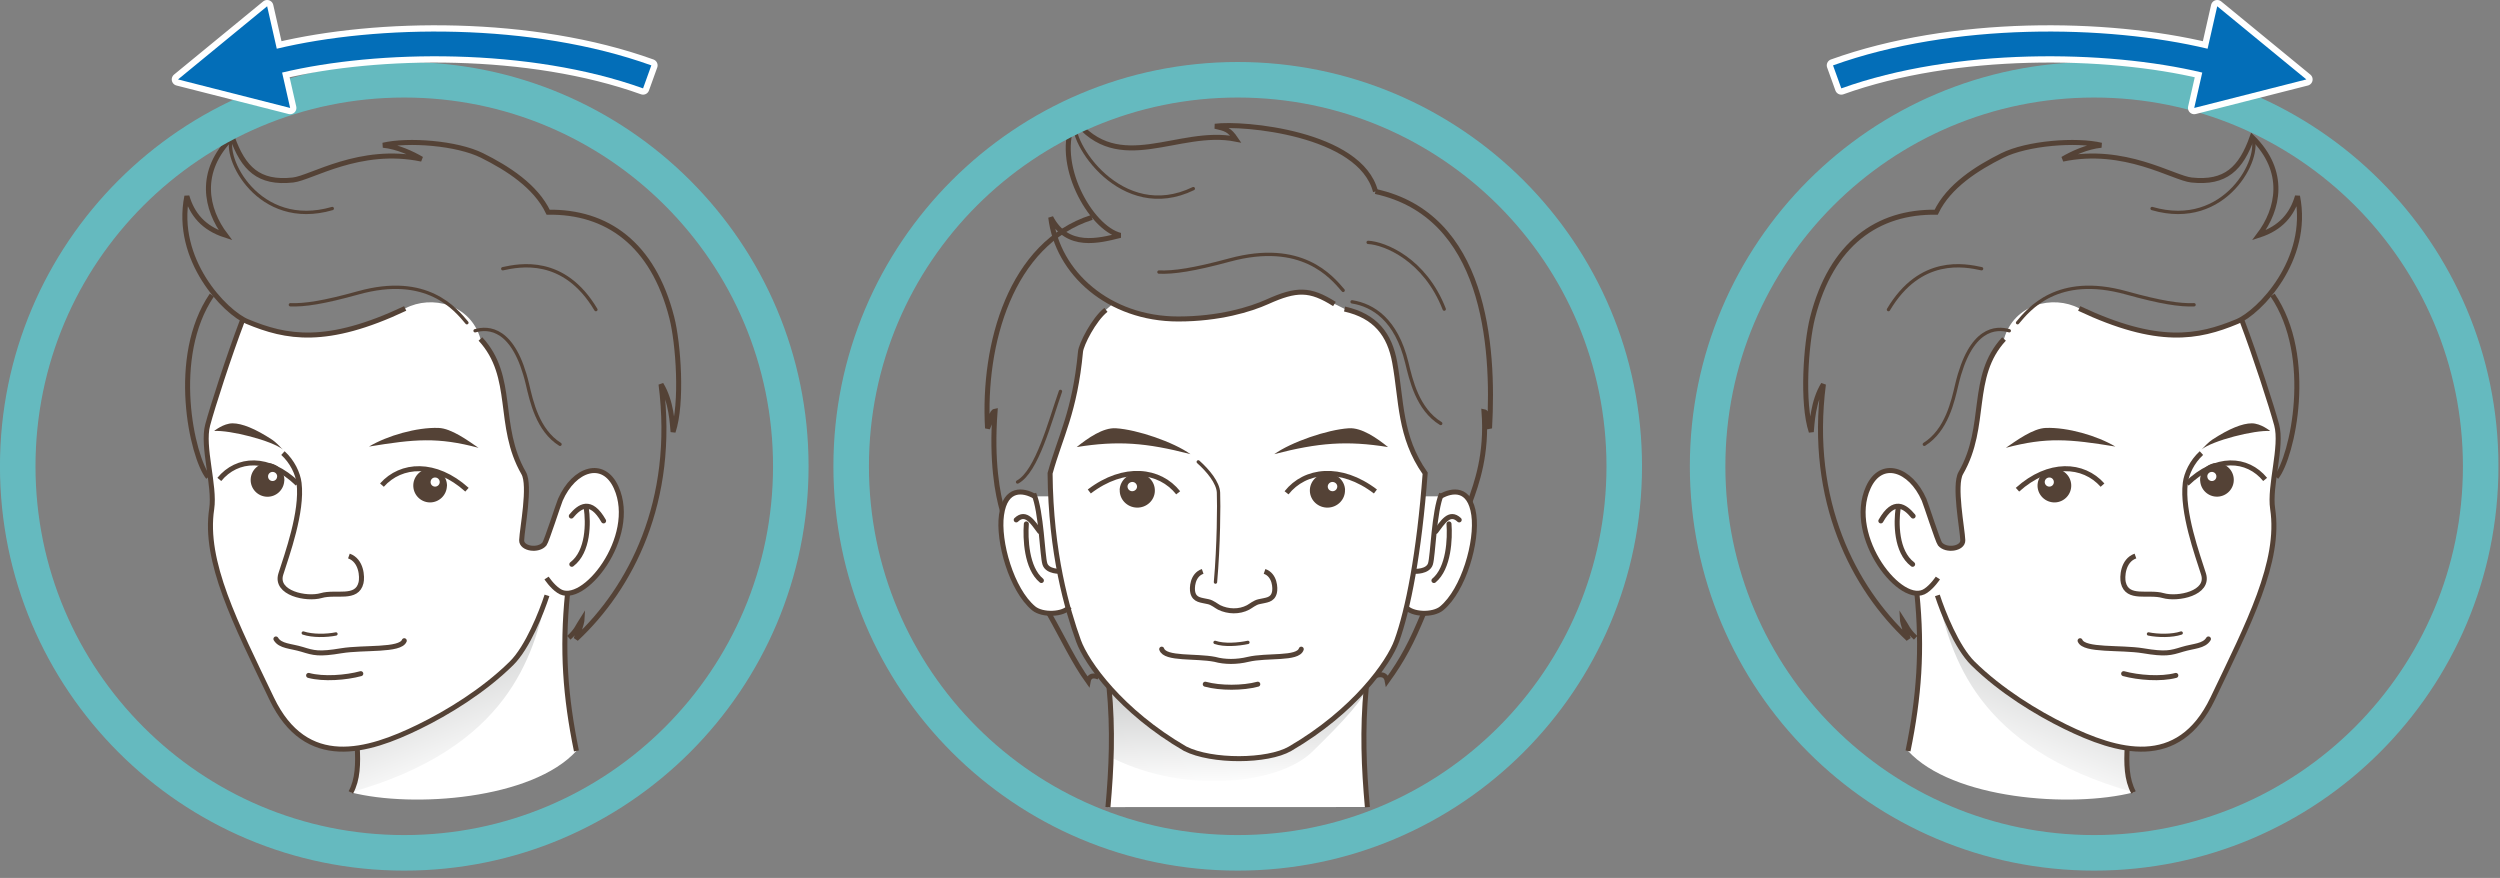 <svg width="299" height="105" viewBox="0 0 299 105" fill="none" xmlns="http://www.w3.org/2000/svg">
<rect x="0" y="0" width="299" height="105" fill="#808080" stroke="none"/>
<g clip-path="url(#clip0_500_6370)">
<path d="M127.931 72.58C127.211 73.53 124.681 73.62 123.641 72.76C120.991 70.57 119.341 64.75 119.791 61.58C120.261 58.25 122.411 58.58 123.761 59.36H172.301C173.651 58.58 175.801 58.25 176.271 61.58C176.721 64.75 175.071 70.56 172.421 72.76C171.381 73.62 168.851 73.53 168.131 72.58" fill="white"/>
<path d="M132.51 96.53C132.93 91.83 133.13 87.35 132.64 82.17C130.65 79.92 129.45 77.9 128.99 76.64C127.65 72.92 125.67 66.2 125.59 56.6C126.81 52.17 128.55 49.29 129.23 42.04C129.31 41.19 130.81 38.2 132.27 37.05L133.13 36.3C135.37 37.46 138.01 38.13 140.91 38.13C145.82 38.13 149.57 36.99 151.56 36.08C155.07 34.5 156.65 34.48 159.6 36.34L160.81 36.94C164.52 37.77 166.21 40 166.81 43.34C167.64 47.9 167.36 52.2 170.45 56.59C169.73 66.19 168.4 72.91 167.05 76.63C166.59 77.89 165.39 79.91 163.4 82.16C162.91 87.33 163.11 91.82 163.53 96.52" fill="white"/>
<path d="M133.17 90.73C133.13 87.99 132.92 85.2 132.64 82.17L133.01 82.57C135.11 84.86 138.01 87.36 141.76 89.54C144.94 91.14 151.6 91.1 154.3 89.54C157.97 87.41 160.83 84.97 162.91 82.72L163.41 82.17C163.29 83.41 160.86 86.09 156.95 89.91C153.03 93.73 142.04 95.06 133.18 90.73H133.17Z" fill="url(#paint0_linear_500_6370)"/>
<path d="M159.6 36.36C156.66 34.5 155.07 34.52 151.56 36.1C149.56 37 145.82 38.15 140.91 38.15C132.65 38.15 126.46 32.68 125.67 26C127.64 29.81 131.44 28.79 134 28.15C130.44 27.29 125.96 19.43 128.51 14.29C133.84 21.15 140.91 15.28 147.8 16.64C147.03 15.5 146.6 15.39 145.32 15.1C148.58 14.65 162.69 15.88 164.51 22.9" stroke="#544236" stroke-width="0.6"/>
<path d="M130.59 26C120.88 29.1 117.53 41.17 118.11 51.22C118.61 50.17 118.52 49.27 119.01 49.18C118.55 55.24 119.33 59.16 119.88 61.06" stroke="#544236" stroke-width="0.6"/>
<path d="M164.5 22.9C177.57 25.74 178.72 41.17 178.15 51.22C177.65 50.17 177.97 49.33 177.49 49.24C177.88 54.36 176.58 57.87 175.81 60.01" stroke="#544236" stroke-width="0.6"/>
<path d="M123.64 59.05C124.55 61.19 124.66 66.49 124.97 67.45C125.28 68.41 126.84 68.33 126.84 68.33" stroke="#544236" stroke-width="0.6"/>
<path d="M160.81 36.96C164.52 37.79 166.21 40.02 166.81 43.36C167.64 47.92 167.36 52.22 170.45 56.61C169.73 66.21 168.4 72.93 167.05 76.65C166.11 79.25 161.99 85.07 154.29 89.55C151.59 91.11 144.93 91.15 141.75 89.55C134.04 85.08 129.93 79.25 128.99 76.65C127.65 72.93 125.67 66.21 125.59 56.61C126.81 52.18 128.55 49.3 129.23 42.05C129.31 41.2 130.81 38.21 132.27 37.06" stroke="#544236" stroke-width="0.6"/>
<path d="M172.3 59.36C173.65 58.58 175.8 58.25 176.27 61.58C176.72 64.75 175.07 70.56 172.42 72.76C171.38 73.62 168.85 73.53 168.13 72.58" stroke="#544236" stroke-width="0.6"/>
<path d="M172.41 59.05C171.5 61.19 171.39 66.49 171.08 67.45C170.77 68.41 169.21 68.33 169.21 68.33" stroke="#544236" stroke-width="0.6"/>
<path d="M152.381 54.33C154.421 52.87 158.761 51.38 161.321 51.22C162.861 51.12 164.681 52.4 166.011 53.47C161.091 52.68 157.701 52.94 152.381 54.32V54.33Z" fill="#544236"/>
<path d="M153.87 58.94C156.07 56.16 160.34 55.61 164.5 58.78" stroke="#544236" stroke-width="0.6"/>
<path d="M142.4 54.33C140.36 52.87 136.021 51.38 133.461 51.22C131.921 51.12 130.101 52.4 128.771 53.47C133.691 52.68 137.081 52.94 142.391 54.32L142.4 54.33Z" fill="#544236"/>
<path d="M140.91 58.94C138.71 56.16 134.44 55.61 130.28 58.78" stroke="#544236" stroke-width="0.6"/>
<path d="M133.92 58.59C133.88 59.72 134.79 60.67 135.95 60.71C137.11 60.75 138.09 59.86 138.12 58.73C138.16 57.6 137.25 56.65 136.09 56.61C134.93 56.57 133.96 57.46 133.91 58.59H133.92Z" fill="#544236"/>
<path d="M134.851 58.18C134.851 58.49 135.091 58.74 135.401 58.75C135.711 58.75 135.981 58.52 135.991 58.21C135.991 57.91 135.751 57.65 135.441 57.64C135.131 57.64 134.861 57.87 134.851 58.17V58.18Z" fill="white"/>
<path d="M160.86 58.59C160.9 59.72 159.99 60.67 158.83 60.71C157.67 60.75 156.7 59.86 156.66 58.73C156.62 57.6 157.53 56.65 158.69 56.61C159.85 56.57 160.83 57.46 160.87 58.59H160.86Z" fill="#544236"/>
<path d="M159.94 58.18C159.94 58.49 159.7 58.74 159.39 58.75C159.07 58.75 158.81 58.52 158.8 58.21C158.79 57.91 159.04 57.65 159.35 57.64C159.66 57.64 159.93 57.87 159.94 58.17V58.18Z" fill="white"/>
<path d="M143.311 55.24C144.481 56.28 145.681 57.73 145.731 58.91C145.791 60.27 145.761 65.27 145.371 69.62" stroke="#544236" stroke-width="0.4" stroke-linecap="round" stroke-linejoin="round"/>
<path d="M143.84 68.34C142.59 68.77 142.53 70.36 142.66 70.87C142.89 71.8 143.66 71.76 144.5 71.96C145 72.06 145.48 72.48 145.81 72.65C146.89 73.17 148.21 73.21 149.27 72.65C149.59 72.48 150.08 72.06 150.58 71.96C151.42 71.76 152.19 71.8 152.42 70.87C152.55 70.36 152.49 68.77 151.24 68.34" stroke="#544236" stroke-width="0.6"/>
<path d="M138.94 77.64C139.35 78.87 143.03 78.41 145.3 78.86C146.49 79.19 147.91 79.19 149.27 78.86C151.53 78.32 155.22 78.88 155.63 77.64" stroke="#544236" stroke-width="0.6" stroke-linecap="round" stroke-linejoin="round"/>
<path d="M144.15 81.83C145.94 82.32 148.65 82.31 150.43 81.83" stroke="#544236" stroke-width="0.6" stroke-linecap="round" stroke-linejoin="round"/>
<path d="M145.32 76.83C146.42 77.21 148.12 77.07 149.25 76.83" stroke="#544236" stroke-width="0.4" stroke-linecap="round" stroke-linejoin="round"/>
<path d="M170.27 73.35C168.83 76.84 167.75 78.88 165.91 81.43C165.71 80.33 164.58 80.79 164.58 80.79" stroke="#544236" stroke-width="0.6"/>
<path d="M125.44 73.34C127.19 76.43 128.44 79.15 130.14 81.51C130.34 80.41 131.41 81 131.41 81" stroke="#544236" stroke-width="0.6"/>
<path d="M160.64 34.73C159.24 33.1 155.68 28.76 147.05 31.1C142.73 32.27 140.36 32.61 138.61 32.54" stroke="#544236" stroke-width="0.4" stroke-linecap="round" stroke-linejoin="round"/>
<path d="M161.71 36.1C164.2 36.5 167 38.22 168.25 43.36C168.75 45.41 169.53 48.95 172.31 50.65" stroke="#544236" stroke-width="0.4" stroke-linecap="round" stroke-linejoin="round"/>
<path d="M128.57 14.4C127.77 16.93 134.13 26.73 142.72 22.56" stroke="#544236" stroke-width="0.4" stroke-linecap="round" stroke-linejoin="round"/>
<path d="M163.63 28.99C165.58 29.08 170.41 31 172.73 36.97" stroke="#544236" stroke-width="0.4" stroke-linecap="round" stroke-linejoin="round"/>
<path d="M163.41 82.18C162.92 87.35 163.12 91.84 163.54 96.54" stroke="#544236" stroke-width="0.6"/>
<path d="M132.64 82.18C133.13 87.35 132.93 91.84 132.51 96.54" stroke="#544236" stroke-width="0.6"/>
<path d="M126.83 46.81C125.59 50.34 124.03 56.4 121.7 57.65" stroke="#544236" stroke-width="0.4" stroke-linecap="round" stroke-linejoin="round"/>
<path d="M171.72 63.56C172.49 62.56 173.34 61.05 174.52 62.18" stroke="#544236" stroke-width="0.6" stroke-linecap="round" stroke-linejoin="round"/>
<path d="M173.3 62.66C173.43 64.39 173.3 67.94 171.5 69.43" stroke="#544236" stroke-width="0.6" stroke-linecap="round" stroke-linejoin="round"/>
<path d="M123.75 59.36C122.4 58.58 120.25 58.25 119.78 61.58C119.33 64.75 120.98 70.56 123.63 72.76C124.67 73.62 127.2 73.53 127.92 72.58" stroke="#544236" stroke-width="0.6"/>
<path d="M124.34 63.56C123.57 62.56 122.72 61.05 121.54 62.18" stroke="#544236" stroke-width="0.6" stroke-linecap="round" stroke-linejoin="round"/>
<path d="M122.75 62.66C122.62 64.39 122.75 67.94 124.55 69.43" stroke="#544236" stroke-width="0.6" stroke-linecap="round" stroke-linejoin="round"/>
<path d="M67.879 70.95C67.199 77.74 67.609 83.32 68.939 89.81C63.659 95.59 49.429 96.67 41.969 94.77C42.799 93.24 42.839 91.33 42.729 89.27L42.139 89.54C38.419 89.9 34.909 88.57 32.509 83.54C28.189 74.52 24.379 67.15 25.339 60.85C25.759 58.08 24.159 53.4 24.859 50.81C25.449 48.61 27.389 42.59 29.009 38.33L29.589 38.45C34.249 40.38 39.039 41.32 48.469 36.88C51.629 35.23 56.279 36.37 57.469 40.54C61.669 45.08 59.369 50.91 62.639 56.58C63.489 58.05 62.449 63.23 62.399 64.61C62.369 65.64 64.409 65.94 65.129 65.05C65.379 64.74 66.809 60.28 67.029 59.77C68.669 56.04 72.179 54.9 73.709 58.31C75.919 63.22 71.689 69.88 68.549 70.84L67.889 70.95H67.879Z" fill="white"/>
<path d="M41.96 94.77C42.77 93.29 42.83 91.45 42.72 89.48L42.93 89.44C45.33 89.06 47.8 88.04 50.1 86.92C53.52 85.25 57.81 82.65 61.16 79.34C63.1 77.43 64.76 73.21 65.41 71.21C63.76 78.35 60.93 89.42 41.95 94.77H41.96Z" fill="url(#paint1_linear_500_6370)"/>
<path d="M24.9 57.08C22.96 54.63 20.29 42.69 25.34 35.29" stroke="#544236" stroke-width="0.6"/>
<path d="M65.42 71.21C64.77 73.21 63.11 77.43 61.17 79.34C57.82 82.64 53.53 85.25 50.11 86.92C43.95 89.93 36.61 92.15 32.49 83.55C28.17 74.53 24.36 67.16 25.32 60.86C25.74 58.09 24.14 53.41 24.84 50.82C25.43 48.62 27.37 42.6 28.99 38.34" stroke="#544236" stroke-width="0.6"/>
<path d="M57.46 40.54C61.66 45.08 59.36 50.91 62.63 56.58C63.48 58.05 62.44 63.23 62.39 64.61C62.36 65.64 64.4 65.94 65.12 65.05C65.37 64.74 66.8 60.28 67.02 59.77C68.66 56.04 72.17 54.9 73.7 58.31C76.36 64.23 69.67 72.68 66.81 70.65C66.01 70.12 65.37 69.13 65.37 69.13" stroke="#544236" stroke-width="0.6"/>
<path d="M48.46 36.89C39.03 41.34 34.23 40.39 29.58 38.46C26.93 37.36 20.82 31.08 22.35 23.46C22.98 25.61 24.3 27.27 26.96 28.13C24.64 25.06 23.6 20.53 27.77 16.41C29.11 20.15 30.93 21.98 35.03 21.53C37.21 21.3 43.05 17.48 50.43 19.03C49.32 18.38 47.56 17.54 45.81 17.37C48.81 16.66 54.66 17.1 57.66 18.6C60.67 20.1 64.06 22.24 65.56 25.38C72.55 25.28 78.1 29.13 80.35 38C81.13 41.07 81.65 48.21 80.5 51.65C80.41 50.76 80.33 48.03 79.06 45.96C80.86 59.98 75.41 70.34 68.9 76.42C69.58 74.68 69.61 74.12 69.61 74.12C69.09 74.93 68.99 75.41 68.03 76.28" stroke="#544236" stroke-width="0.6"/>
<path d="M67.88 70.95C67.2 77.74 67.61 83.32 68.94 89.81" stroke="#544236" stroke-width="0.6"/>
<path d="M42.72 89.27C42.84 91.32 42.8 93.24 41.96 94.77" stroke="#544236" stroke-width="0.6"/>
<path d="M55.84 38.6C54.499 37 51.09 32.72 42.819 35.03C38.69 36.18 36.41 36.52 34.73 36.45" stroke="#544236" stroke-width="0.4" stroke-linecap="round" stroke-linejoin="round"/>
<path d="M68.33 61.72C69.3 60.56 70.63 59.56 72.19 62.3" stroke="#544236" stroke-width="0.6" stroke-linecap="round" stroke-linejoin="round"/>
<path d="M70.12 60.78C70.37 62.48 70.4 65.97 68.39 67.49" stroke="#544236" stroke-width="0.6" stroke-linecap="round" stroke-linejoin="round"/>
<path d="M56.819 39.56C58.399 39.11 61.469 39.14 63.089 45.97C63.559 47.98 64.309 51.47 66.979 53.14" stroke="#544236" stroke-width="0.4" stroke-linecap="round" stroke-linejoin="round"/>
<path d="M60.13 32.14C62.12 31.71 67.45 30.6 71.27 37.03" stroke="#544236" stroke-width="0.4" stroke-linecap="round" stroke-linejoin="round"/>
<path d="M27.76 16.41C26.56 18.72 30.9 27.51 39.74 24.94" stroke="#544236" stroke-width="0.4" stroke-linecap="round" stroke-linejoin="round"/>
<path d="M33.849 53.79C33.479 53.4 32.959 52.86 32.549 52.59C30.519 51.26 28.929 50.63 27.819 50.63C26.719 50.63 25.609 51.55 25.609 51.55C27.469 51.41 32.539 52.69 33.849 53.78" fill="#544236"/>
<path d="M41.73 66.5C43.26 67.04 43.34 69.04 43.18 69.69C42.69 71.76 40.17 70.72 38.42 71.23C36.66 71.74 32.86 70.95 33.59 68.65C34.32 66.35 36.19 61.22 35.77 57.78C35.63 56.63 34.96 55.21 33.84 54.19" stroke="#544236" stroke-width="0.6"/>
<path d="M33 76.42C33.53 77.3 34.77 77.25 36.12 77.66C37.55 78.1 38.13 78.28 40.82 77.83C43.51 77.39 47.86 77.85 48.35 76.63" stroke="#544236" stroke-width="0.6" stroke-linecap="round" stroke-linejoin="round"/>
<path d="M36.91 80.78C38.69 81.26 41.39 81.05 43.15 80.57" stroke="#544236" stroke-width="0.6" stroke-linecap="round" stroke-linejoin="round"/>
<path d="M36.27 75.71C37.37 76.08 39.059 76.05 40.179 75.82" stroke="#544236" stroke-width="0.4" stroke-linecap="round" stroke-linejoin="round"/>
<path d="M44.13 53.41C46.33 52.1 49.85 51.09 52.44 51.18C53.99 51.23 55.97 52.7 57.23 53.56C52.37 52.26 49.61 52.51 44.13 53.41Z" fill="#544236"/>
<path d="M45.68 58.02C47.97 55.44 52.09 55.18 55.85 58.57" stroke="#544236" stroke-width="0.6"/>
<path d="M53.45 58.14C53.41 59.25 52.48 60.12 51.37 60.09C50.26 60.05 49.39 59.12 49.43 58C49.47 56.89 50.4 56.02 51.51 56.06C52.62 56.1 53.49 57.03 53.46 58.14H53.45Z" fill="#544236"/>
<path d="M52.59 57.67C52.58 57.97 52.32 58.21 52.02 58.2C51.72 58.19 51.48 57.94 51.5 57.63C51.51 57.33 51.76 57.09 52.06 57.11C52.36 57.12 52.6 57.37 52.59 57.67Z" fill="white"/>
<path d="M26.23 57.34C28.349 54.75 32.13 54.49 35.59 57.86" stroke="#544236" stroke-width="0.6"/>
<path d="M34 57.47C33.96 58.58 33.03 59.45 31.92 59.41C30.81 59.37 29.94 58.44 29.98 57.33C30.02 56.22 30.95 55.35 32.06 55.39C33.17 55.43 34.04 56.36 34.01 57.48L34 57.47Z" fill="#544236"/>
<path d="M33.14 57C33.14 57.3 32.88 57.54 32.58 57.53C32.28 57.52 32.05 57.27 32.06 56.97C32.06 56.67 32.32 56.43 32.62 56.44C32.92 56.45 33.16 56.7 33.15 57H33.14Z" fill="white"/>
<path d="M229.259 70.95C229.939 77.74 229.529 83.32 228.199 89.81C233.479 95.59 247.709 96.67 255.169 94.77C254.339 93.24 254.299 91.33 254.419 89.27L255.009 89.54C258.729 89.9 262.239 88.57 264.639 83.54C268.959 74.52 272.769 67.15 271.809 60.85C271.389 58.08 272.989 53.4 272.289 50.81C271.699 48.62 269.759 42.6 268.139 38.33L267.559 38.45C262.899 40.38 258.109 41.32 248.679 36.88C245.519 35.23 240.869 36.37 239.679 40.54C235.479 45.08 237.779 50.91 234.509 56.58C233.669 58.05 234.699 63.23 234.749 64.61C234.789 65.64 232.739 65.94 232.019 65.05C231.769 64.74 230.339 60.28 230.119 59.77C228.479 56.04 224.969 54.9 223.439 58.31C221.229 63.22 225.469 69.88 228.599 70.84L229.259 70.95Z" fill="white"/>
<path d="M255.17 94.77C254.37 93.29 254.3 91.45 254.41 89.48L254.2 89.44C251.8 89.06 249.33 88.04 247.03 86.92C243.61 85.25 239.32 82.65 235.97 79.34C234.03 77.43 232.37 73.21 231.72 71.21C233.37 78.35 236.2 89.42 255.18 94.77H255.17Z" fill="url(#paint2_linear_500_6370)"/>
<path d="M272.24 57.08C274.18 54.63 276.85 42.69 271.8 35.29" stroke="#544236" stroke-width="0.6"/>
<path d="M231.71 71.21C232.36 73.21 234.02 77.43 235.96 79.34C239.31 82.64 243.6 85.25 247.02 86.92C253.18 89.93 260.52 92.15 264.64 83.55C268.96 74.53 272.77 67.16 271.81 60.86C271.39 58.09 272.99 53.41 272.29 50.82C271.7 48.63 269.76 42.61 268.14 38.34" stroke="#544236" stroke-width="0.6"/>
<path d="M239.68 40.54C235.48 45.08 237.78 50.91 234.51 56.58C233.67 58.05 234.7 63.23 234.75 64.61C234.79 65.64 232.74 65.94 232.02 65.05C231.77 64.74 230.34 60.28 230.12 59.77C228.48 56.04 224.97 54.9 223.44 58.31C220.78 64.23 227.47 72.68 230.33 70.65C231.12 70.12 231.77 69.13 231.77 69.13" stroke="#544236" stroke-width="0.6"/>
<path d="M248.67 36.89C258.1 41.34 262.9 40.39 267.55 38.46C270.2 37.36 276.31 31.08 274.78 23.46C274.15 25.61 272.83 27.27 270.17 28.13C272.49 25.06 273.53 20.53 269.36 16.41C268.02 20.15 266.2 21.97 262.1 21.53C259.92 21.3 254.08 17.48 246.7 19.03C247.81 18.38 249.57 17.54 251.32 17.37C248.32 16.66 242.47 17.1 239.47 18.6C236.46 20.1 233.07 22.24 231.57 25.38C224.57 25.28 219.03 29.13 216.78 38C216 41.07 215.48 48.21 216.63 51.65C216.72 50.76 216.8 48.03 218.08 45.96C216.28 59.98 221.73 70.34 228.24 76.42C227.56 74.68 227.53 74.12 227.53 74.12C228.05 74.92 228.16 75.41 229.11 76.28" stroke="#544236" stroke-width="0.6"/>
<path d="M229.259 70.95C229.939 77.74 229.529 83.32 228.199 89.81" stroke="#544236" stroke-width="0.6"/>
<path d="M254.419 89.27C254.299 91.32 254.339 93.24 255.169 94.77" stroke="#544236" stroke-width="0.6"/>
<path d="M241.3 38.6C242.64 37 246.05 32.72 254.32 35.03C258.45 36.18 260.73 36.52 262.41 36.45" stroke="#544236" stroke-width="0.4" stroke-linecap="round" stroke-linejoin="round"/>
<path d="M228.809 61.72C227.839 60.56 226.509 59.56 224.949 62.3" stroke="#544236" stroke-width="0.6" stroke-linecap="round" stroke-linejoin="round"/>
<path d="M227.02 60.78C226.77 62.48 226.74 65.97 228.75 67.49" stroke="#544236" stroke-width="0.6" stroke-linecap="round" stroke-linejoin="round"/>
<path d="M240.309 39.56C238.729 39.11 235.659 39.14 234.039 45.97C233.569 47.98 232.819 51.47 230.149 53.14" stroke="#544236" stroke-width="0.4" stroke-linecap="round" stroke-linejoin="round"/>
<path d="M236.999 32.14C235.009 31.71 229.679 30.6 225.859 37.03" stroke="#544236" stroke-width="0.4" stroke-linecap="round" stroke-linejoin="round"/>
<path d="M269.37 16.41C270.57 18.72 266.23 27.51 257.39 24.94" stroke="#544236" stroke-width="0.4" stroke-linecap="round" stroke-linejoin="round"/>
<path d="M263.279 53.79C263.649 53.4 264.169 52.86 264.579 52.59C266.609 51.26 268.199 50.63 269.309 50.63C270.409 50.63 271.519 51.55 271.519 51.55C269.659 51.41 264.589 52.69 263.279 53.78" fill="#544236"/>
<path d="M255.399 66.5C253.869 67.04 253.789 69.04 253.949 69.69C254.439 71.76 256.959 70.72 258.709 71.23C260.469 71.74 264.27 70.95 263.54 68.65C262.81 66.35 260.939 61.22 261.359 57.78C261.499 56.63 262.17 55.22 263.29 54.19" stroke="#544236" stroke-width="0.6"/>
<path d="M264.129 76.42C263.599 77.3 262.359 77.25 261.009 77.66C259.579 78.1 258.999 78.28 256.309 77.83C253.619 77.39 249.269 77.85 248.779 76.63" stroke="#544236" stroke-width="0.6" stroke-linecap="round" stroke-linejoin="round"/>
<path d="M260.229 80.78C258.449 81.26 255.749 81.05 253.989 80.57" stroke="#544236" stroke-width="0.6" stroke-linecap="round" stroke-linejoin="round"/>
<path d="M260.87 75.71C259.77 76.08 258.08 76.05 256.96 75.82" stroke="#544236" stroke-width="0.4" stroke-linecap="round" stroke-linejoin="round"/>
<path d="M252.999 53.41C250.799 52.1 247.279 51.09 244.689 51.18C243.139 51.23 241.159 52.7 239.899 53.56C244.759 52.26 247.519 52.51 252.999 53.41Z" fill="#544236"/>
<path d="M251.46 58.02C249.17 55.44 245.05 55.18 241.29 58.57" stroke="#544236" stroke-width="0.6"/>
<path d="M243.689 58.14C243.729 59.25 244.659 60.12 245.779 60.09C246.889 60.05 247.759 59.12 247.719 58.01C247.679 56.9 246.749 56.03 245.639 56.07C244.529 56.11 243.659 57.04 243.689 58.15V58.14Z" fill="#544236"/>
<path d="M244.55 57.67C244.56 57.97 244.82 58.21 245.12 58.2C245.42 58.19 245.66 57.94 245.64 57.63C245.63 57.33 245.38 57.09 245.08 57.11C244.78 57.12 244.54 57.37 244.55 57.67Z" fill="white"/>
<path d="M270.91 57.34C268.79 54.75 265.01 54.49 261.55 57.86" stroke="#544236" stroke-width="0.6"/>
<path d="M263.14 57.46C263.18 58.57 264.11 59.44 265.22 59.4C266.33 59.36 267.2 58.43 267.16 57.32C267.12 56.21 266.19 55.34 265.08 55.38C263.97 55.42 263.1 56.35 263.13 57.46H263.14Z" fill="#544236"/>
<path d="M264 57C264 57.3 264.26 57.54 264.56 57.53C264.86 57.52 265.09 57.27 265.08 56.97C265.08 56.67 264.82 56.43 264.52 56.44C264.22 56.45 263.98 56.7 263.99 57H264Z" fill="white"/>
<path d="M148.03 102C173.562 102 194.26 81.302 194.26 55.77C194.26 30.238 173.562 9.54 148.03 9.54C122.498 9.54 101.8 30.238 101.8 55.77C101.8 81.302 122.498 102 148.03 102Z" stroke="#65BABF" stroke-width="4.25" stroke-miterlimit="10"/>
<path d="M48.35 102C73.882 102 94.58 81.302 94.58 55.77C94.58 30.238 73.882 9.54 48.35 9.54C22.818 9.54 2.12 30.238 2.12 55.77C2.12 81.302 22.818 102 48.35 102Z" stroke="#65BABF" stroke-width="4.25" stroke-miterlimit="10"/>
<path d="M250.46 102C275.993 102 296.69 81.302 296.69 55.77C296.69 30.238 275.993 9.54 250.46 9.54C224.928 9.54 204.23 30.238 204.23 55.77C204.23 81.302 224.928 102 250.46 102Z" stroke="#65BABF" stroke-width="4.25" stroke-miterlimit="10"/>
<path d="M33.1 5.82L31.95 0.75L21.29 9.5L34.7 12.91L33.74 8.68C45.2 5.94 63.3 5.68 76.91 10.57L77.9 7.82C63.6 2.68 45.19 2.93 33.09 5.83L33.1 5.82Z" stroke="white" stroke-width="1.5" stroke-linecap="round" stroke-linejoin="round"/>
<path d="M33.1 5.82L31.95 0.75L21.29 9.5L34.7 12.91L33.74 8.68C45.2 5.94 63.3 5.68 76.91 10.57L77.9 7.82C63.6 2.68 45.19 2.93 33.09 5.83L33.1 5.82Z" fill="#036EB8"/>
<path d="M264.03 5.82L265.18 0.75L275.84 9.5L262.43 12.91L263.39 8.68C251.93 5.94 233.83 5.68 220.22 10.57L219.23 7.82C233.53 2.68 251.94 2.93 264.04 5.83L264.03 5.82Z" stroke="white" stroke-width="1.5" stroke-linecap="round" stroke-linejoin="round"/>
<path d="M264.03 5.82L265.18 0.75L275.84 9.5L262.43 12.91L263.39 8.68C251.93 5.94 233.83 5.68 220.22 10.57L219.23 7.82C233.53 2.68 251.94 2.93 264.04 5.83L264.03 5.82Z" fill="#036EB8"/>
</g>
<defs>
<linearGradient id="paint0_linear_500_6370" x1="148.34" y1="94.06" x2="147.99" y2="81.13" gradientUnits="userSpaceOnUse">
<stop stop-color="white"/>
<stop offset="1" stop-color="#C9CACA"/>
</linearGradient>
<linearGradient id="paint1_linear_500_6370" x1="57.398" y1="92.24" x2="51.002" y2="76.277" gradientUnits="userSpaceOnUse">
<stop stop-color="white"/>
<stop offset="1" stop-color="#C9CACA"/>
</linearGradient>
<linearGradient id="paint2_linear_500_6370" x1="239.74" y1="92.243" x2="246.146" y2="76.28" gradientUnits="userSpaceOnUse">
<stop stop-color="white"/>
<stop offset="1" stop-color="#C9CACA"/>
</linearGradient>
<clipPath id="clip0_500_6370">
<rect width="298.81" height="104.13" fill="white"/>
</clipPath>
</defs>
</svg>

